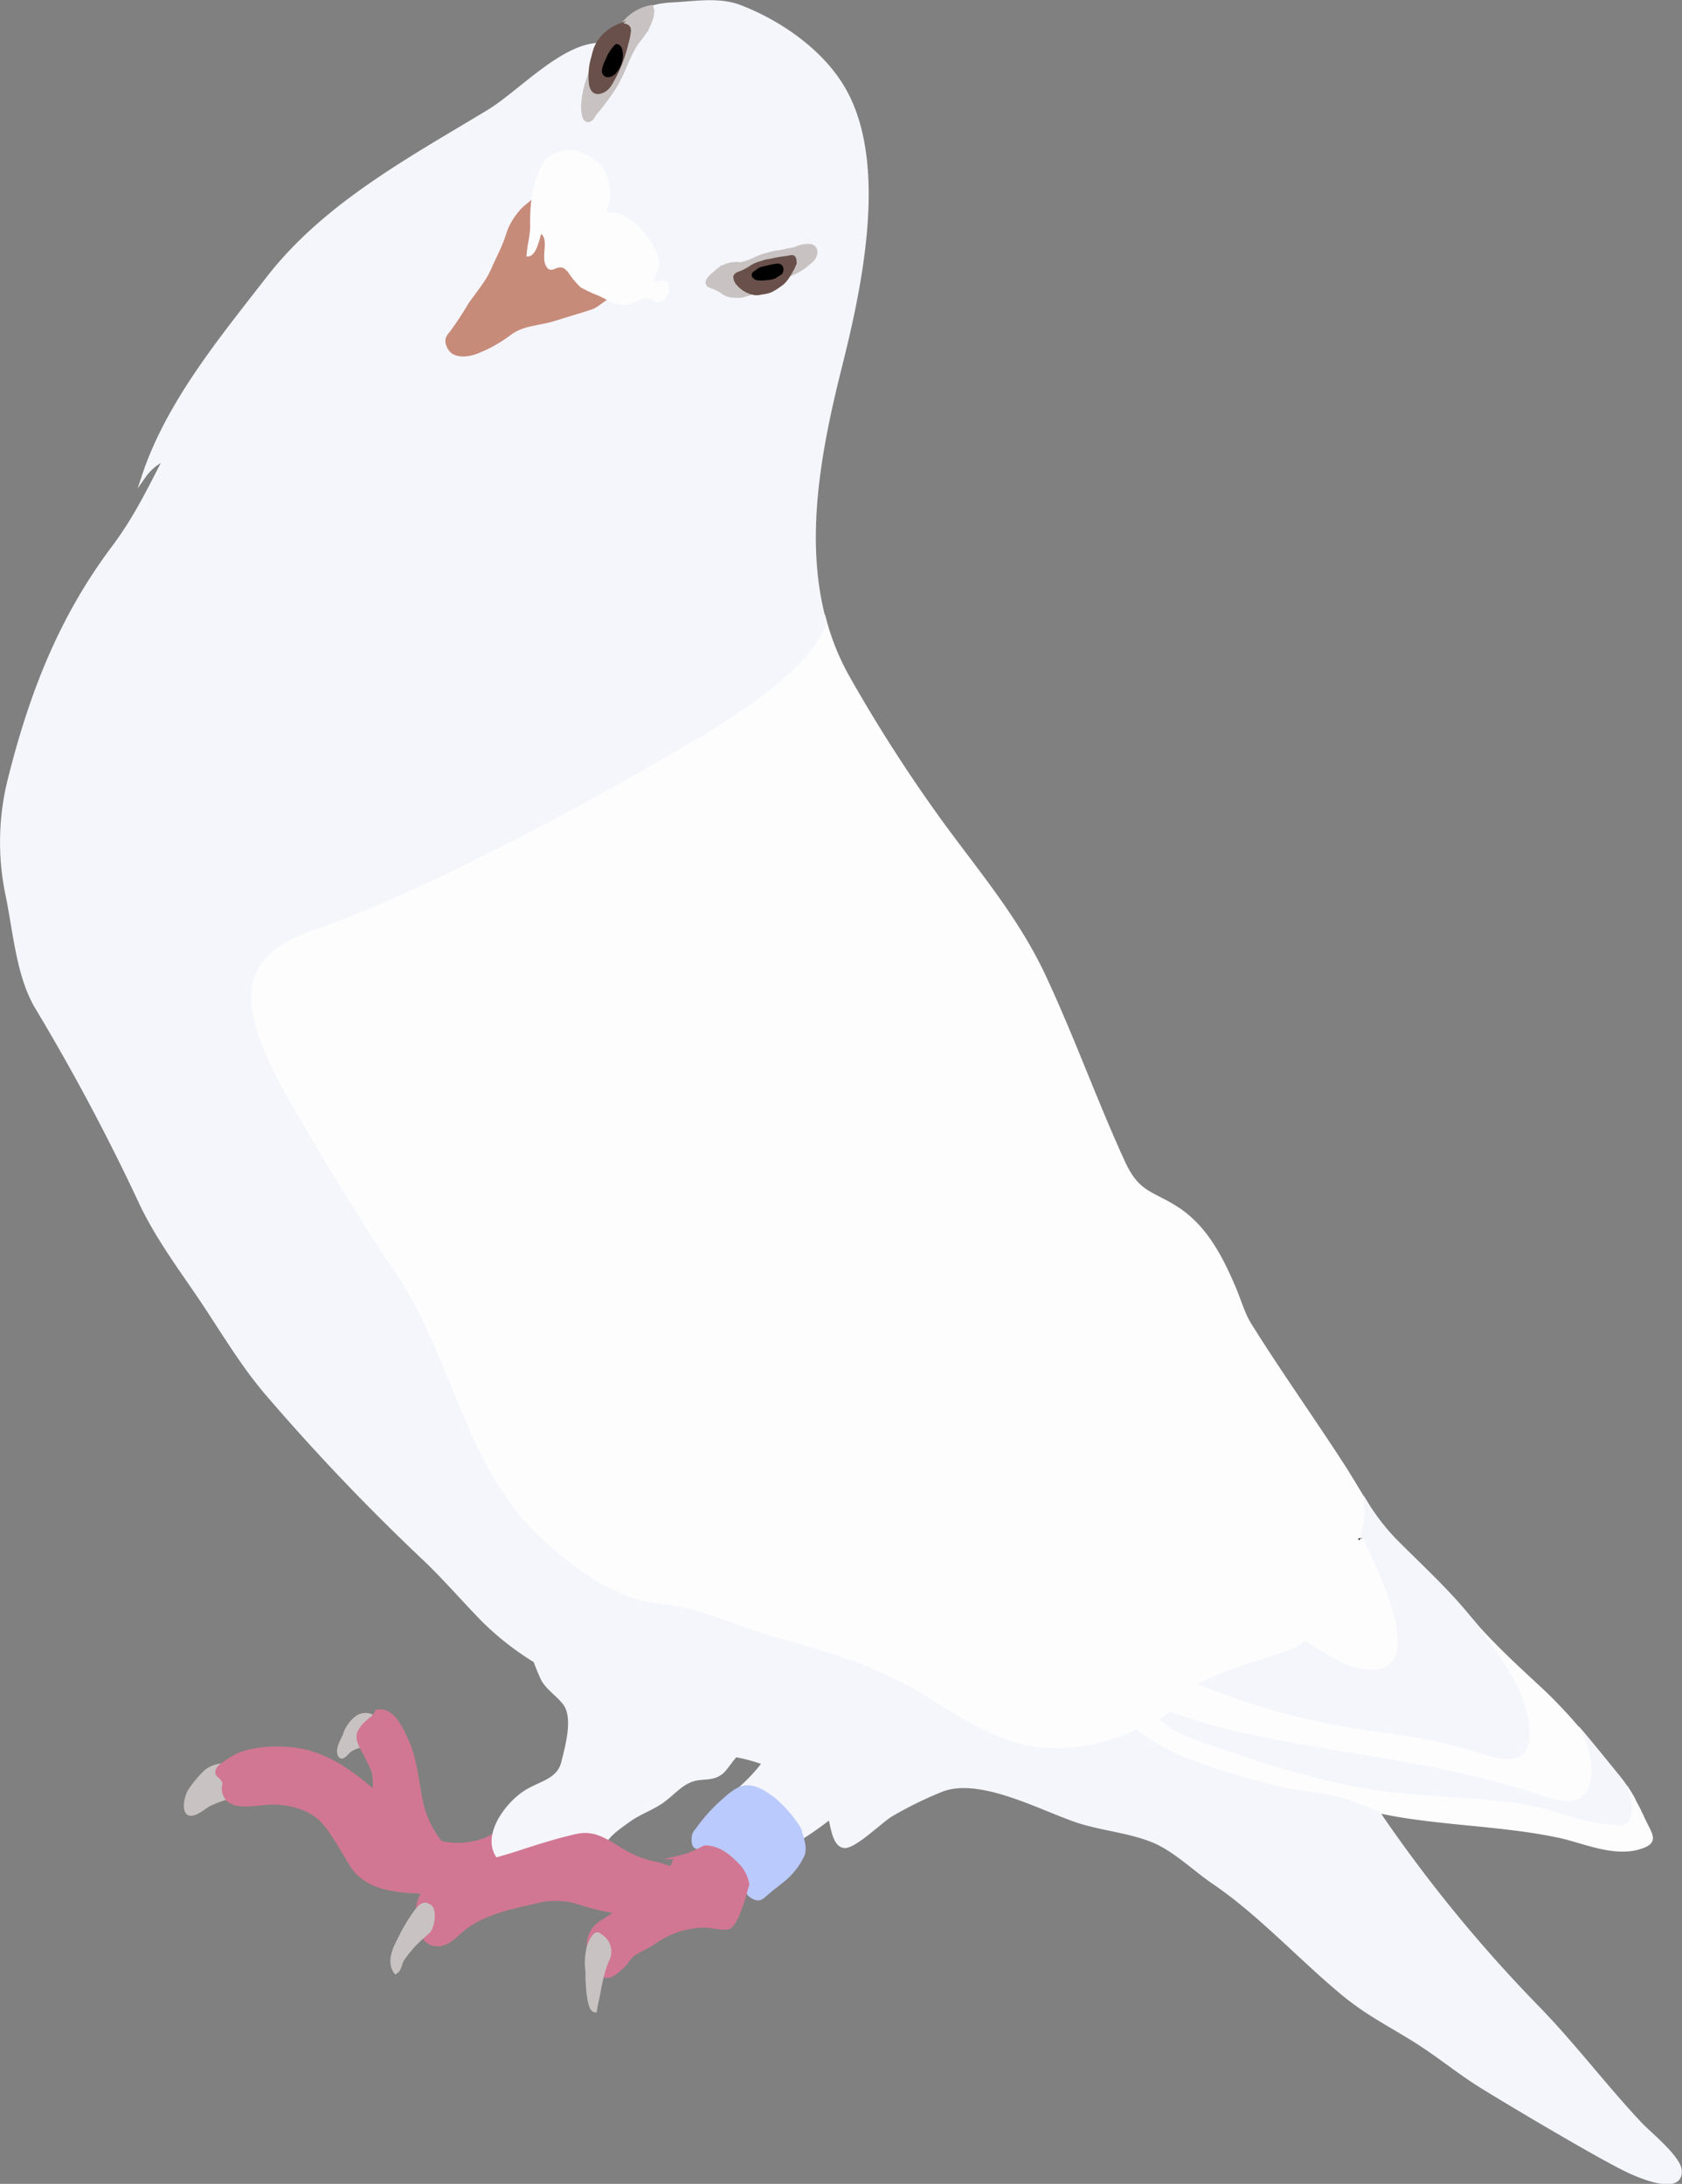 <svg id="d3" xmlns="http://www.w3.org/2000/svg" viewBox="0 0 310.65 403.32"><rect x="0" y="0" width="310.65" height="403.32" fill="#808080" stroke="none"/><defs><style>.cls-1{fill:#f5f6fb;stroke:#f5f6fb;}.cls-1,.cls-10,.cls-2,.cls-3,.cls-4,.cls-5,.cls-6,.cls-7,.cls-8,.cls-9{stroke-miterlimit:10;stroke-width:0.74px;}.cls-2{fill:#c8c3c2;stroke:#c8c3c2;}.cls-3{fill:#d27793;stroke:#d27793;}.cls-4{fill:#fdfdfe;stroke:#fdfdfe;}.cls-5{fill:#bacafc;stroke:#bacafc;}.cls-6{fill:#283a56;stroke:#283a56;}.cls-7{fill:none;}.cls-10,.cls-7{stroke:#000;}.cls-8{fill:#c78b7a;stroke:#c78b7a;}.cls-9{fill:#69504a;stroke:#69504a;}</style></defs><title>dove-svg-3</title><path class="cls-1" d="M213.5,387a28.62,28.62,0,0,0,2.27-1.79h0c3.14,1,6.28,2.19,9.26,2.93,4.82,1.26,9.41,2.19,14.34,3,15,2.67,30.61,4.67,45,9.52,4.22,1.41,8.44,2.37,8.92-3.49a16.23,16.23,0,0,0-2.23-8.48c2.42,2.8,4.72,5.69,7.15,8.66a31.57,31.57,0,0,1,3.17,4.57,4.79,4.79,0,0,1,.15,1.32c-.11,4-1.49,3.93-5,3.59-5.2-.51-10.08-2.81-15.34-3.67-10.21-1.63-20.82-1.26-31-3.23a186.63,186.63,0,0,1-23.91-6.74,89.22,89.22,0,0,1-9.34-3.49,26.32,26.32,0,0,1-3.65-2.59Z" transform="translate(0.28 -69.61)"/><path class="cls-2" d="M34.91,400.18a21.11,21.11,0,0,1,2.85-3.38,5.52,5.52,0,0,1,3-1.15,2.54,2.54,0,0,0-.74.74c-.48,1,.33,1.07.82,1.78.63.92.26.85.26,1.74a2.79,2.79,0,0,0,.48,1.67,28.41,28.41,0,0,0-3.12,1.19c-.85.4-3.11,2.45-4,1.63S34.3,401,34.91,400.18Z" transform="translate(0.28 -69.61)"/><path class="cls-3" d="M40,396.35a2.54,2.54,0,0,1,.74-.74,18.26,18.26,0,0,1,3.08-1.89c3.52-1.49,9.26-1.52,12.94-.45,4.65,1.33,8.52,4.19,12.08,7.34.44.41.92.82,1.37,1.23,3.26,3,6.45,6.89,10.82,8.08a7.2,7.2,0,0,0,1.23.26A14,14,0,0,0,90,409.1c.3-.15.56-.33.85-.52a7.43,7.43,0,0,0-.07,1.23,6.16,6.16,0,0,0,1,3.08c-1.18.33-2.3.63-3.41.85-1.63.33-3.67,0-5.11,1-1.15.74-2.11,1.78-3.34,2.52A7,7,0,0,0,78,419c-5.06-.22-10.45-.56-13.23-4.85-1.71-2.63-3.34-5.95-5.52-8.3-2.37-2.56-6.69-3.52-10-3.3-2.23.11-6.38,1.07-7.71-1a2.79,2.79,0,0,1-.48-1.67c0-.88.37-.81-.26-1.74C40.34,397.49,39.52,397.42,40,396.35Z" transform="translate(0.28 -69.61)"/><path class="cls-2" d="M63.43,390a6.28,6.28,0,0,1,2.48-3.34,2.76,2.76,0,0,1,2.78.11,14.73,14.73,0,0,0-1.74,1.55c-1,1.3-1.3,2-.56,3.6V392a5.5,5.5,0,0,0-1.93.74c-.74.48-1.67,2.11-2.07.74C62.1,392.45,63,391,63.43,390Z" transform="translate(0.28 -69.61)"/><path class="cls-3" d="M66.87,388.36a14.73,14.73,0,0,1,1.74-1.55,2.82,2.82,0,0,0,.74-1.08c2.89-.63,4.56,3.38,5.49,5.41,1.63,3.57,1.89,7.92,2.74,11.75a18.09,18.09,0,0,0,3.45,7c-4.38-1.19-7.56-5.11-10.82-8.08-.44-.41-.92-.82-1.37-1.23a10.78,10.78,0,0,0-.11-3.78,40.85,40.85,0,0,0-2.37-4.78v-.11C65.62,390.38,65.86,389.64,66.87,388.36Z" transform="translate(0.28 -69.61)"/><path class="cls-4" d="M58.62,240.5c23.79-8.28,59.81-29,66.73-33.13,5.76-3.42,23.54-13.43,26.7-23a45.2,45.2,0,0,0,4,9.92,282.5,282.5,0,0,0,16,25.21c7.08,10,15.12,19,20.46,30.43s9.48,23.09,14.68,34.43c2.76,5.95,5.41,5.49,10.19,8.68,5.06,3.41,7.93,9,10.27,14.56,1,2.33,1.64,4.82,3,6.9,5.34,8.56,11.6,17.34,17.31,26.2,1.37,2.13,2.65,4.36,4,6.53a26.09,26.09,0,0,1-.12,3.72,10.26,10.26,0,0,1-.87,2.77c-.74,1.63-1.8,3.18-2.43,4.84-2.07,5.46-2.72,10.63-7,14a15.06,15.06,0,0,1-4.46,2.36c-4.71,1.61-9.76,3-14.37,5.12-.32.15-.62.3-.92.48a38.41,38.41,0,0,0-5.95,4.65h0a28.62,28.62,0,0,1-2.27,1.79l-.27.18a30.83,30.83,0,0,1-3.78,2.23,33.94,33.94,0,0,1-18.18,3.18c-7.08-.74-14.56-5.56-20.56-9.32-8.79-5.5-17.78-8.18-27.37-10.83-7.92-2.19-14.05-5.58-22.14-6.37-8.37-.82-16.17-6.88-22.24-12.55-13.65-12.74-16.31-33.53-26.47-48.55-.49-.67-1-1.41-1.49-2.16-.91-1.34-1.89-2.85-2.91-4.46-6.85-10.71-15.71-25.67-17.94-30.13C41.57,251,46,244.95,58.62,240.5Z" transform="translate(0.28 -69.61)"/><path class="cls-4" d="M221.76,380.59a126,126,0,0,0,29,8.06c7.43,1.07,13.87,1.78,20.91,4,4.93,1.55,10.41,3.6,10.19-3.26-.19-7.28-5.45-13.27-9.35-19.28,3.6,4,7.54,7.64,11.56,11.35a90.64,90.64,0,0,1,7,7.35,16.37,16.37,0,0,1,2.23,8.48c-.51,5.86-4.74,4.89-8.92,3.49-14.39-4.85-30-6.85-45-9.52-4.93-.85-9.52-1.78-14.34-3-3-.74-6.11-1.89-9.26-2.93A39.13,39.13,0,0,1,221.76,380.59Z" transform="translate(0.28 -69.61)"/><path class="cls-1" d="M222.68,380.13c4.61-2.15,9.66-3.52,14.37-5.12a15.06,15.06,0,0,0,4.46-2.36,20.27,20.27,0,0,0,2.66,1.74,28.41,28.41,0,0,0,5.45,2.71c13.83,3.78,6.2-13.71,1.35-23.31a10.26,10.26,0,0,0,.94-2.82,26.09,26.09,0,0,0,.12-3.72,39.68,39.68,0,0,0,5.29,6.85c4.59,4.63,9.27,8.86,13.46,13.94.56.67,1.12,1.33,1.7,2h0c3.9,6,9.17,12,9.35,19.28.22,6.86-5.26,4.82-10.19,3.26-7-2.19-13.47-2.89-20.91-4a126,126,0,0,1-29-8.06A8.82,8.82,0,0,1,222.68,380.13Z" transform="translate(0.28 -69.61)"/><path class="cls-4" d="M213.26,387.2a26.32,26.32,0,0,0,3.65,2.59,89.22,89.22,0,0,0,9.34,3.49A178.55,178.55,0,0,0,250.16,400c10.21,2,20.82,1.6,31,3.23,5.26.85,10.14,3.15,15.34,3.67,3.52.33,4.89.41,5-3.59a4.79,4.79,0,0,0-.15-1.32c.64,1.12,1.2,2.23,1.8,3.55,1.44,3.11,2.74,4.22-.74,5.26-4.79,1.41-10.41-1.23-14.76-2.15-11-2.33-22.94-2.23-33.69-4.63l.3.44c-2.23-.74-4.39-1.82-6.62-2.48-3.45-1-7.08-1.14-10.68-1.89a131.08,131.08,0,0,1-18.59-5.64c-3.23-1.18-6-3.17-8.92-5.06A30.83,30.83,0,0,0,213.26,387.2Z" transform="translate(0.28 -69.61)"/><path class="cls-1" d="M1.67,213c3.86-15.27,9.26-29.28,19.05-42.29,4.07-5.45,6.48-10.51,9.56-16.46a9.75,9.75,0,0,0-4,3.3c4.46-13.42,14-25,22.94-36.51,10.53-13.6,26.17-22,40.67-30.76,5.74-3.46,13.56-12.16,20.38-12.38a6.69,6.69,0,0,1,4.63-3.34c3.48-2.65,4.26-3.89,9.08-4.14,4-.19,8.34-1,12.23.41,7.6,2.88,15.72,8.51,19.66,15.86,7.49,13.93,2.59,36.28-1.08,50.89-3.72,14.87-7,31.77-2.77,46.9-3.15,9.57-20.94,19.58-26.7,23-6.92,4.1-42.94,24.85-66.73,33.13-12.56,4.38-17,10.41-8.37,27.61,2.23,4.46,11.05,19.45,17.94,30.18,1,1.58,2,3.09,2.91,4.46.54.74,1,1.49,1.49,2.16,10.16,15,12.82,35.8,26.47,48.55,6.07,5.67,13.87,11.73,22.24,12.55,8.09.79,14.21,4.19,22.14,6.37,9.59,2.65,18.62,5.33,27.37,10.83,6,3.76,13.48,8.58,20.56,9.32a33.94,33.94,0,0,0,18.18-3.18,43.32,43.32,0,0,0,8.92,5.06,132.86,132.86,0,0,0,18.59,5.64c3.6.74,7.23.89,10.68,1.89,2.23.66,4.39,1.74,6.62,2.48a265.56,265.56,0,0,0,29.47,36c6.69,6.9,12.45,14.57,18.94,21.46,1.6,1.67,7.23,6.23,7.23,8.6.09,4-6.92,1.07-8.92.19-5-2.23-22.94-12.94-27.24-15.61-4.56-2.78-8-5.75-12.64-8.68-4.93-3.08-8.74-4.93-13.2-8.56-8.12-6.69-15.61-15-24.24-20.82-3.63-2.51-7.3-6.16-11.37-7.71-4.46-1.75-9.74-2.13-14.2-3.72-7-2.48-17.9-8.34-24.79-5.41a70.2,70.2,0,0,0-9.15,4.52c-1.71,1-6.79,6-8.6,5.75s-2.11-3.64-2.59-5.34a62.39,62.39,0,0,1-5.34,3.78c-.59-3.52-7-9.57-10.64-9.57a31.38,31.38,0,0,0,3.82-4.22,32.33,32.33,0,0,0-5.3-1.44c-.82.85-1.89,2.59-2.63,3.18-1.75,1.34-3.38.71-5.34,1.34-2.31.74-3.91,2.89-5.95,4.22-1.78,1.15-3.81,1.89-5.56,3.08-1.29.93-3.93,2.71-4.59,4.07-3.3-1.14-6.52-.07-9.9,1-1.49.42-2.85,1.08-4.37,1.49a23.48,23.48,0,0,0-4.63,1.26c-4.46-3.86.74-10.75,4.46-12.94,2.73-1.62,5.87-2.07,6.69-5.34.74-3,2.23-8.23.33-10.86-1.15-1.59-2.89-2.59-4-4.37a38.4,38.4,0,0,1-1.49-3.56h0A52.49,52.49,0,0,1,89,368.81C85.27,365,81.91,361.06,78,357.35a400.47,400.47,0,0,1-29.24-30.73c-5-5.95-8.68-12.53-13.08-18.87-3.64-5.3-7.3-10.41-10-16.19A397.81,397.81,0,0,0,6.59,255.71C3.14,250,2.55,242,1.18,235.22A47.58,47.58,0,0,1,1.67,213Z" transform="translate(0.28 -69.61)"/><path class="cls-5" d="M128.77,407.21a30.48,30.48,0,0,1,4.67-5.11c1.14-1,2.67-2.41,4.3-2.41,1.9,0,3.76,1.37,5.2,2.52a23.91,23.91,0,0,1,4.19,4.89,4.46,4.46,0,0,1,.37.74l-.07-.11c.3,1.23,1.08,3,.52,4.46a13.16,13.16,0,0,1-3.11,4.19c-1.15,1-2.48,1.93-3.6,2.93-.92.78-1.26,1.23-2.41.63s-1-1.14-1-2.3h0a6.54,6.54,0,0,0-1.93-3.72c-1.67-1.75-3.56-3.15-5.9-3.15a3.81,3.81,0,0,0-.63,0c-1.18.08-1.55-.18-1.55-1.41S128.22,408,128.77,407.21Z" transform="translate(0.28 -69.61)"/><path class="cls-3" d="M108.8,427a5.06,5.06,0,0,1,2.3-2.52c.93-.59,1.81-1.18,2.74-1.74.74-.44,1.49-.88,2.3-1.29,3-1.54,6.23-3.46,7.64-6.69a.79.79,0,0,0,.11-.26c.37-1,.41-1.63,1.49-1.89a14.94,14.94,0,0,0,3.45-1.29c.37-.19.74-.37,1.08-.52,2.33,0,4.23,1.41,5.9,3.15a6.54,6.54,0,0,1,1.93,3.72h0c-.15.45-.26.85-.37,1.26a31.59,31.59,0,0,1-1.23,3.72,8.31,8.31,0,0,1-1.49,2.67c-.74.56-2.33.19-3.15.07a12.24,12.24,0,0,0-4.19.07,16.36,16.36,0,0,0-6.82,2.85c-1.12.74-2.37,1.29-3.52,2-1,.59-1.49,1.7-2.3,2.45-1.09,1-2.35,2.3-3.72,1.55a16.83,16.83,0,0,1,1-2.89,3.31,3.31,0,0,0-1.43-4.22l-.07-.07-.11-.11a.23.23,0,0,0-.15-.07c-.55-.3-1.18.92-1.41,1.37a5.69,5.69,0,0,0-.3.74A5.61,5.61,0,0,1,108.8,427Z" transform="translate(0.28 -69.61)"/><path class="cls-3" d="M78.92,421.68a.28.28,0,0,0-.15-.07c-.74-.45-1.33,0-1.85.63A6,6,0,0,1,78,419.09a7,7,0,0,1,1.93-1.81c1.23-.78,2.19-1.78,3.34-2.52,1.44-1,3.49-.63,5.11-1,1.12-.22,2.23-.52,3.41-.85,1.67-.48,3.38-1,5-1.55,3.15-1,6.33-2,9.56-2.71,3-.63,5.11.81,7.56,2.3a19.33,19.33,0,0,0,7,2.89c1,.19,2,.67,2.93.85-1.41,3.2-4.59,5.14-7.64,6.69-.81.4-1.55.85-2.3,1.29a41.94,41.94,0,0,1-7.6-1.81,14.39,14.39,0,0,0-7.93,0c-4.37.93-9.49,2.11-13,4.89-1.55,1.23-2.85,3-5,2.93a2.85,2.85,0,0,1-2.45-1.55c.33-.33.67-.63,1-.93C79.56,425.52,80.15,422.19,78.92,421.68Z" transform="translate(0.28 -69.61)"/><path class="cls-2" d="M108.52,429h0a5.69,5.69,0,0,1,.3-.74c.22-.44.85-1.67,1.41-1.37,0,0,.11.07.15.07s0,.11.11.11a.07.07,0,0,1,.07.07h0a3.31,3.31,0,0,1,1.41,4.22,16.83,16.83,0,0,0-1,2.89c-.26.93-.45,1.85-.63,2.85-.22,1.26-.56,2.56-.74,3.78-.82-.07-1.08-2.48-1.19-3.15a36.13,36.13,0,0,1-.19-4A11.89,11.89,0,0,1,108.52,429Z" transform="translate(0.28 -69.61)"/><path class="cls-2" d="M73.47,427.86a33.26,33.26,0,0,1,3-5.08,6.8,6.8,0,0,1,.48-.59c.52-.63,1.11-1.08,1.85-.63a.28.28,0,0,1,.15.07c1.22.56.63,3.89-.07,4.59-.3.3-.63.59-1,.93a21.22,21.22,0,0,0-3.85,4.3c-.48.74-.48,1.89-1.23,2.33C71.48,431.93,72.58,429.56,73.47,427.86Z" transform="translate(0.28 -69.61)"/><path class="cls-6" d="M114.9,74.52a6.49,6.49,0,0,1,.82-.19l-1.08.37C114.71,74.63,114.83,74.6,114.9,74.52Z" transform="translate(0.28 -69.61)"/><path class="cls-6" d="M114.9,74.52a6.49,6.49,0,0,1,.82-.19l-1.08.37C114.71,74.63,114.83,74.6,114.9,74.52Z" transform="translate(0.28 -69.61)"/><path class="cls-6" d="M114.9,74.52a6.49,6.49,0,0,1,.82-.19l-1.08.37C114.71,74.63,114.83,74.6,114.9,74.52Z" transform="translate(0.28 -69.61)"/><path class="cls-6" d="M114.66,74.72l1.08-.37a6.45,6.45,0,0,0-.82.19C114.83,74.6,114.71,74.63,114.66,74.72Z" transform="translate(0.28 -69.61)"/><path class="cls-6" d="M114.9,74.52a6.49,6.49,0,0,1,.82-.19l-1.08.37C114.71,74.63,114.83,74.6,114.9,74.52Z" transform="translate(0.28 -69.61)"/><path class="cls-6" d="M114.9,74.52a6.49,6.49,0,0,1,.82-.19l-1.08.37C114.71,74.63,114.83,74.6,114.9,74.52Z" transform="translate(0.28 -69.61)"/><path class="cls-6" d="M114.9,74.52a6.49,6.49,0,0,1,.82-.19l-1.08.37C114.71,74.63,114.83,74.6,114.9,74.52Z" transform="translate(0.28 -69.61)"/><path class="cls-6" d="M114.9,74.52a6.49,6.49,0,0,1,.82-.19l-1.08.37C114.71,74.63,114.83,74.6,114.9,74.52Z" transform="translate(0.28 -69.61)"/><path class="cls-7" d="M97.27,116.56v.07h-.1A.13.13,0,0,0,97.27,116.56Z" transform="translate(0.28 -69.61)"/><path class="cls-8" d="M83.17,131a60,60,0,0,0,3.34-5.08c1.49-2.17,3.29-4.19,4.33-6.63.63-1.49,1.41-2.92,2-4.41.48-1.07.74-2.23,1.23-3.3a13.46,13.46,0,0,1,2.18-3.18c.59-.62,1.37-1.11,2-1.78a36.31,36.31,0,0,0-.22,4.89,38.2,38.2,0,0,1-.74,5.15.13.13,0,0,1-.11,0h.11v-.08c1.18-.19,1.81-3.63,2.11-4.37,2.3,1.19.51,4.46,1.37,6.23.48,1,.85.56,1.7.3,1.11-.33,1.67,0,2.41.93a11.26,11.26,0,0,0,2.23,2.71,26.32,26.32,0,0,0,3.3,1.56l1.37.67c-1,.52-1.81,1.44-2.93,1.81-2.17.74-4.46,1.37-6.63,2.07-2.85.93-5.67.78-8.23,2.56a25.2,25.2,0,0,1-6.23,3.52c-1.33.52-3.18.82-4.41,0a3,3,0,0,1-.93-1.49C82.15,132.12,82.67,131.64,83.17,131Z" transform="translate(0.28 -69.61)"/><path class="cls-2" d="M107.41,89.08a18.44,18.44,0,0,1,.56-3.49,24.12,24.12,0,0,1,1.49-4c.22-.62.33-1.26.56-1.78a12,12,0,0,0-.37,5.26c.22,1.26.85,1.78,2,1.33s1.55-1.41,2.11-2.37a26.3,26.3,0,0,0,2.45-6.48,13.08,13.08,0,0,0,.48-2.33c0-.89-.85-1-1.59-1h0c-.19.07-.37.15-.59.26a8.92,8.92,0,0,1,1.49-1.63A8.49,8.49,0,0,1,120,70.92c.48.74-.07,2.33-.37,3a13.5,13.5,0,0,1-2.11,3.3c-1.73,2.37-2.52,5.38-4,7.93a26.22,26.22,0,0,1-2.15,3.15c-.51.74-1.07,1.41-1.67,2.11-.26.3-.56,1-.89,1.19C107.49,92.54,107.39,89.87,107.41,89.08Z" transform="translate(0.28 -69.61)"/><path class="cls-9" d="M108.87,85.12c.22,1.26.85,1.78,2,1.33s1.55-1.41,2.11-2.37a26.3,26.3,0,0,0,2.45-6.48,13.08,13.08,0,0,0,.48-2.33c0-.89-.85-1-1.59-1h0c-.19.07-.37.15-.59.26a6.45,6.45,0,0,0-1.65,1,7.06,7.06,0,0,0-2.41,3.26c-.11.37-.22.74-.3,1.08v.07A12,12,0,0,0,108.87,85.12Zm2.48-2c-.33-.68.56-2.33.82-3a7.78,7.78,0,0,1,1.41-2c.74,0,.82,1.26.82,1.78a4.74,4.74,0,0,1-1.15,2.93c-.4.56-1.49,1-1.89.3Z" transform="translate(0.28 -69.61)"/><path class="cls-2" d="M132.07,119.8a5.62,5.62,0,0,1,3-1.41h.33a1.35,1.35,0,0,1,.67,0,2.79,2.79,0,0,0,1.12-.15,12,12,0,0,0,1.81-.67,11.15,11.15,0,0,1,2.19-.85l1.23-.33a8.77,8.77,0,0,1,1.37-.22c.59-.11,1.14-.26,1.74-.37a6.79,6.79,0,0,0,1.19-.26,5.32,5.32,0,0,1,2.52-.52,1.12,1.12,0,0,1,1.08,1,2.17,2.17,0,0,1-.85,1.78,12.08,12.08,0,0,1-4.15,2.59,9.41,9.41,0,0,0,.59-1,4.54,4.54,0,0,0,.59-1.37c0-.26,0-.74-.22-.93s-.89.07-1.19.07a20.82,20.82,0,0,0-3,.52,6.26,6.26,0,0,0-1.78.45h-.11a6.3,6.3,0,0,0-1.92.91,10.26,10.26,0,0,1-2,1c-.26.15-.63.26-.74.59a1.79,1.79,0,0,0,.48,1.26,5.32,5.32,0,0,0,2.59,1.7,5.69,5.69,0,0,1-.74.3c-.41.11-.85.26-1.26.33a9.91,9.91,0,0,1-1.49,0,3.72,3.72,0,0,1-2.23-.93,13.75,13.75,0,0,0-2-.89C129.52,121.74,131.44,120.35,132.07,119.8Z" transform="translate(0.28 -69.61)"/><path class="cls-4" d="M98,111.43a36.31,36.31,0,0,1,.22-4.89,13.7,13.7,0,0,1,.37-2.15,23.34,23.34,0,0,1,1.49-4.07,4.14,4.14,0,0,1,2.71-2.19,5,5,0,0,1,3.72-.19c1.44.59,3.4,1.56,4.22,2.89a8.78,8.78,0,0,1,1.34,4.71c0,1.26-.82,2.67-.63,3.86,3.52-1.18,7.35,3.38,8.68,6a8.74,8.74,0,0,1,1,2.42,4.19,4.19,0,0,1-.56,2.19c-.15.45-.74,1.74-.07,2,.51.19,1.33-.45,2-.15.92.45.22,3.11-1,3.19-.79.11-1.49-.63-2.23-.74-1-.19-2.11.74-3.08,1a5.18,5.18,0,0,1-4.37-.74c-.44-.22-.88-.45-1.37-.67a26.32,26.32,0,0,1-3.26-1.52,15.1,15.1,0,0,1-2.23-2.71c-.74-.85-1.29-1.26-2.41-.93-.85.26-1.22.71-1.7-.3-.85-1.77.93-5-1.37-6.23-.3.74-.92,4.19-2.11,4.37C97.46,114.89,98,113.25,98,111.43Z" transform="translate(0.28 -69.61)"/><path class="cls-10" d="M112.17,80.12a7.78,7.78,0,0,1,1.41-2c.74,0,.82,1.26.82,1.78a4.74,4.74,0,0,1-1.15,2.93c-.4.56-1.49,1-1.89.3S111.91,80.79,112.17,80.12Z" transform="translate(0.28 -69.61)"/><path class="cls-9" d="M136.3,120.11a10.26,10.26,0,0,0,2-1,6.3,6.3,0,0,1,1.89-.89h.1a6.26,6.26,0,0,1,1.78-.45,20.82,20.82,0,0,1,3-.52c.3-.07,1-.26,1.19-.07s.22.67.22.93a4.54,4.54,0,0,1-.59,1.37,9.41,9.41,0,0,1-.59,1,4.82,4.82,0,0,1-.37.56,4.52,4.52,0,0,1-1.29,1.23,10.7,10.7,0,0,1-1.63,1,6.75,6.75,0,0,1-1.67.37,3.1,3.1,0,0,1-1.74,0h0a5.32,5.32,0,0,1-2.59-1.7,1.79,1.79,0,0,1-.48-1.26C135.67,120.35,136,120.23,136.3,120.11Z" transform="translate(0.28 -69.61)"/><path class="cls-10" d="M139,120.19c0-.11.37-.26.48-.37a3.88,3.88,0,0,1,.41-.3,1.69,1.69,0,0,1,.74-.3c.26-.11.63-.11.93-.22a11.06,11.06,0,0,1,1.19-.26c.41-.07.89-.19,1.15.15a.94.94,0,0,1-.07,1.12,3.52,3.52,0,0,1-.63.37,2,2,0,0,1-.59.37A5.71,5.71,0,0,1,141,121a4.46,4.46,0,0,1-1.41,0C139.26,120.93,138.71,120.53,139,120.19Z" transform="translate(0.28 -69.61)"/><path class="cls-4" d="M248.55,358.61c.63-1.66,1.69-3.21,2.43-4.84,4.85,9.6,12.48,27.09-1.35,23.31a28.4,28.4,0,0,1-5.45-2.71,20.27,20.27,0,0,1-2.66-1.74C245.86,369.24,246.51,364,248.55,358.61Z" transform="translate(0.28 -69.61)"/><polyline class="cls-7" points="251.27 284.17 251.26 284.16 251.26 284.12"/></svg>